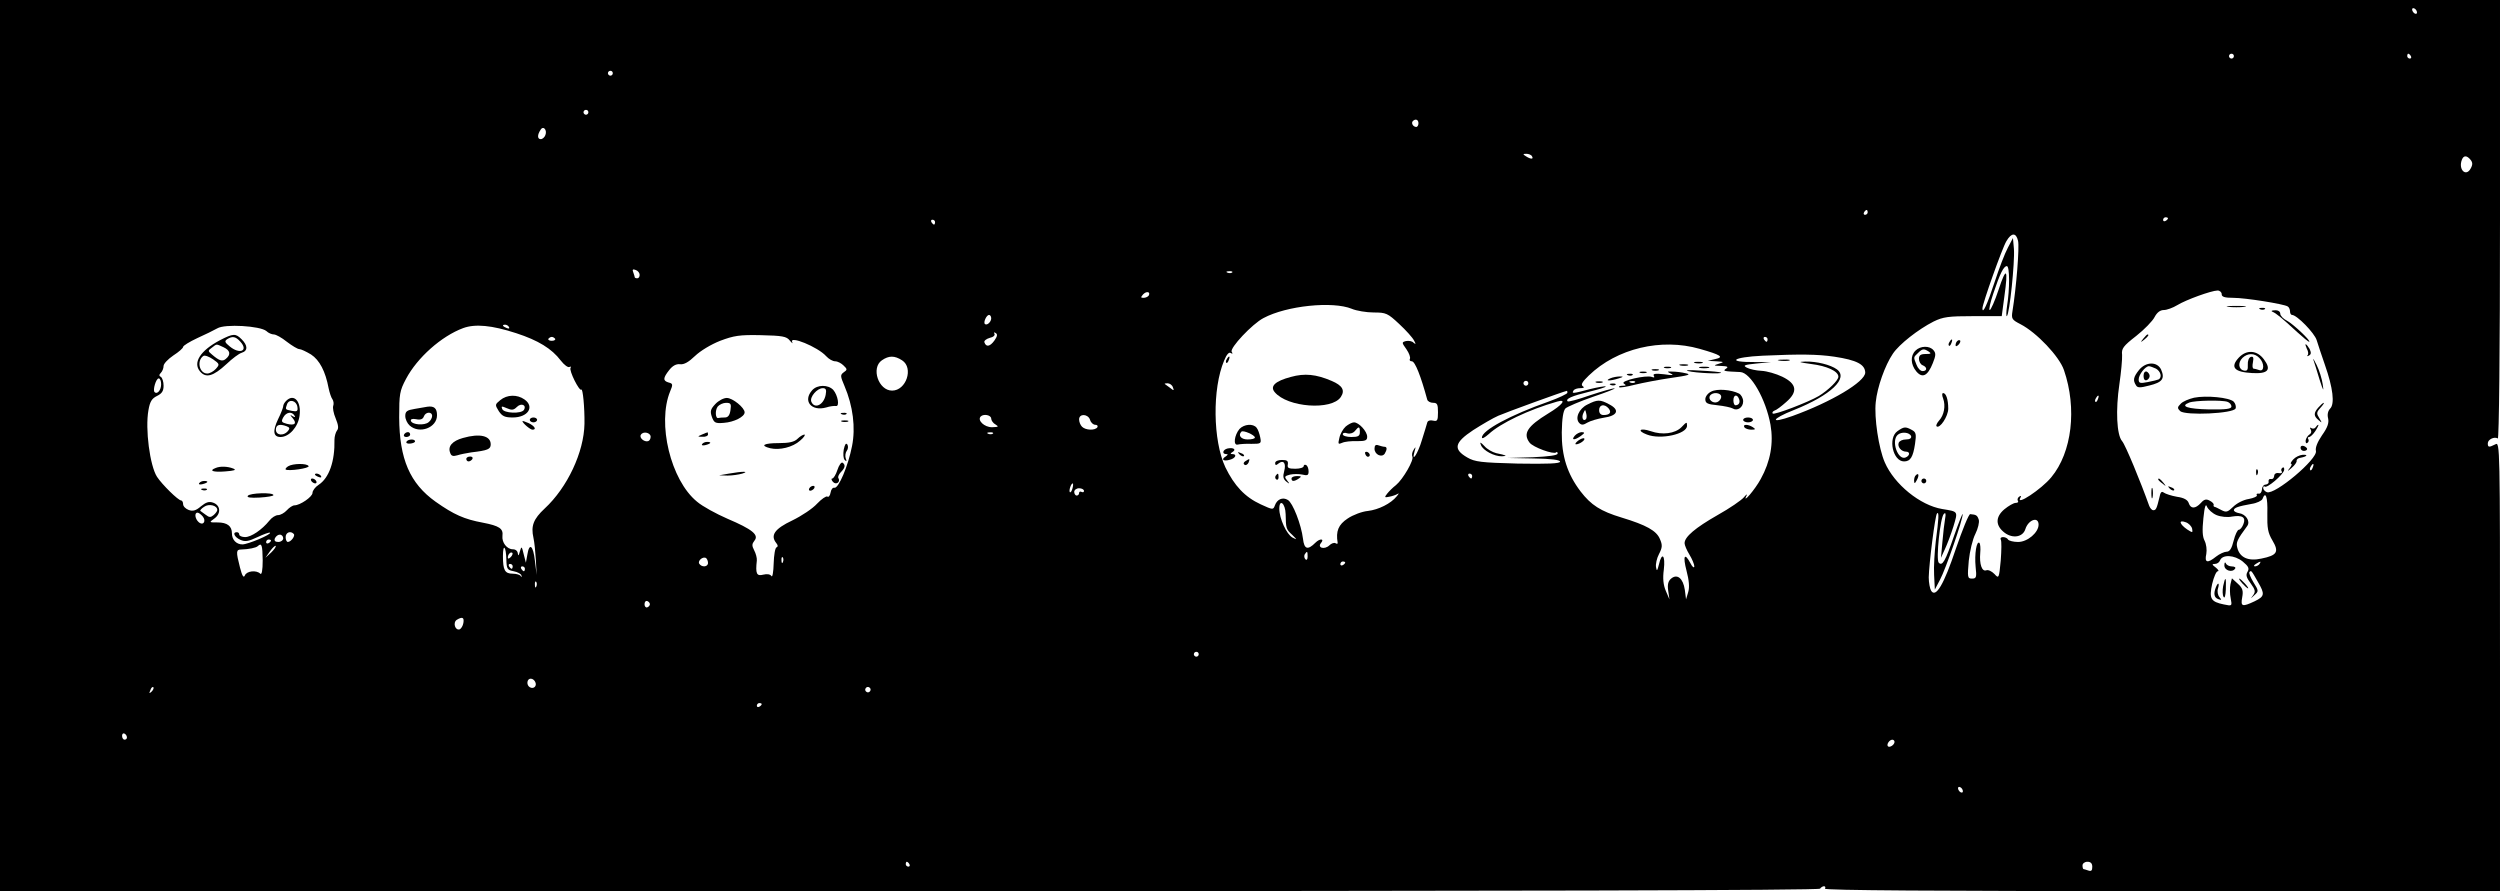 <?xml version="1.0" standalone="no"?>
<!DOCTYPE svg PUBLIC "-//W3C//DTD SVG 20010904//EN"
 "http://www.w3.org/TR/2001/REC-SVG-20010904/DTD/svg10.dtd">
<svg version="1.0" xmlns="http://www.w3.org/2000/svg"
 width="1024pt" height="365pt" viewBox="0 0 1024 365"
 preserveAspectRatio="xMidYMid meet">

<g transform="translate(0,365) scale(0.1,-0.1)"
fill="#000000" stroke="none">
<path d="M0 1825 l0 -1825 3724 0 c2477 0 3727 3 3731 10 3 5 11 10 16 10 6 0
7 -5 4 -10 -4 -7 458 -10 1379 -10 l1386 0 0 920 c0 907 0 921 -19 910 -26
-13 -31 -13 -31 4 0 16 27 29 41 20 5 -3 9 357 9 895 l0 901 -5120 0 -5120 0
0 -1825z m9900 1774 c0 -6 -4 -7 -10 -4 -5 3 -10 11 -10 16 0 6 5 7 10 4 6 -3
10 -11 10 -16z m-750 -179 c0 -5 -4 -10 -10 -10 -5 0 -10 5 -10 10 0 6 5 10
10 10 6 0 10 -4 10 -10z m725 0 c3 -5 1 -10 -4 -10 -6 0 -11 5 -11 10 0 6 2
10 4 10 3 0 8 -4 11 -10z m-7365 -70 c0 -5 -4 -10 -10 -10 -5 0 -10 5 -10 10
0 6 5 10 10 10 6 0 10 -4 10 -10z m-100 -160 c0 -5 -4 -10 -10 -10 -5 0 -10 5
-10 10 0 6 5 10 10 10 6 0 10 -4 10 -10z m3400 -45 c0 -8 -4 -15 -9 -15 -13 0
-22 16 -14 24 11 11 23 6 23 -9z m-3576 -48 c-3 -9 -12 -17 -19 -17 -14 0 -15
17 -1 38 11 19 28 0 20 -21z m4041 -87 c8 -13 -5 -13 -25 0 -13 8 -13 10 2 10
9 0 20 -4 23 -10z m3844 -14 c9 -11 10 -20 1 -36 -19 -36 -52 -5 -36 36 7 18
20 18 35 0z m-2469 -216 c0 -5 -5 -10 -11 -10 -5 0 -7 5 -4 10 3 6 8 10 11 10
2 0 4 -4 4 -10z m1230 -24 c0 -3 -4 -8 -10 -11 -5 -3 -10 -1 -10 4 0 6 5 11
10 11 6 0 10 -2 10 -4z m-5050 -16 c0 -5 -2 -10 -4 -10 -3 0 -8 5 -11 10 -3 6
-1 10 4 10 6 0 11 -4 11 -10z m4436 -77 c6 -24 -7 -190 -23 -288 -5 -31 -2
-35 33 -53 66 -34 159 -132 178 -188 54 -157 33 -337 -52 -439 -40 -49 -149
-121 -126 -83 4 7 3 8 -5 4 -6 -4 -9 -12 -6 -17 4 -5 0 -9 -9 -9 -8 0 -29 -12
-46 -26 -38 -32 -37 -68 2 -97 33 -24 74 -17 84 16 12 38 54 53 54 18 0 -32
-45 -71 -84 -71 -19 0 -38 5 -41 10 -3 6 -13 10 -21 10 -8 0 -12 -5 -9 -10 4
-6 3 -45 0 -86 -7 -74 -8 -75 -26 -55 -11 11 -25 18 -33 15 -18 -7 -29 25 -25
71 2 19 0 37 -3 41 -12 11 -21 -45 -16 -97 5 -44 3 -49 -15 -49 -18 0 -19 5
-13 73 4 39 16 89 27 110 11 22 17 48 14 58 -6 18 -10 21 -35 23 -6 1 -32 -64
-59 -142 -49 -147 -82 -202 -101 -172 -5 8 -10 33 -10 55 1 54 26 255 34 262
9 9 7 -23 -5 -113 -5 -43 -9 -106 -7 -139 l3 -60 21 40 c23 42 95 250 93 269
0 6 -16 -34 -35 -88 -36 -105 -48 -126 -63 -111 -12 13 6 186 21 200 7 7 9 1
5 -20 -3 -16 -8 -59 -11 -95 l-6 -65 16 35 c9 19 25 61 35 93 19 64 21 61 -46
72 -90 15 -196 101 -235 191 -25 57 -44 184 -37 247 6 61 38 151 70 198 26 39
104 100 167 132 39 19 61 22 162 22 l117 0 11 82 c16 114 8 123 -24 26 -15
-46 -32 -83 -36 -83 -5 0 2 31 15 69 27 81 42 111 55 111 12 0 12 -95 1 -162
-4 -26 -4 -45 -1 -43 11 7 33 222 29 275 l-4 45 -21 -40 c-12 -22 -36 -85 -54
-140 -30 -92 -50 -135 -50 -108 0 19 81 247 98 275 21 36 40 36 48 1z m-5646
-139 c0 -8 -4 -14 -10 -14 -5 0 -10 2 -10 4 0 2 -3 12 -6 20 -5 12 -2 15 10
10 9 -3 16 -12 16 -20z m2427 10 c-3 -3 -12 -4 -19 -1 -8 3 -5 6 6 6 11 1 17
-2 13 -5z m-342 -95 c-4 -5 -13 -9 -21 -9 -12 0 -12 2 -2 14 14 15 32 11 23
-5z m4395 6 c0 -11 12 -15 48 -15 49 0 205 -25 222 -35 6 -3 10 -13 10 -21 0
-8 4 -14 8 -14 20 0 92 -74 101 -103 5 -18 21 -63 34 -102 33 -94 41 -160 21
-179 -9 -10 -12 -24 -8 -40 4 -18 -2 -37 -25 -69 -19 -28 -28 -51 -25 -64 9
-32 -169 -182 -201 -169 -8 3 -15 11 -15 17 0 7 3 9 6 6 9 -9 77 49 80 68 1 8
-2 13 -7 9 -5 -3 -7 -10 -3 -15 3 -6 -2 -9 -12 -7 -11 2 -19 -3 -19 -12 -1 -8
-6 -14 -13 -12 -7 1 -11 -3 -10 -10 2 -7 -4 -12 -12 -13 -8 0 -15 -9 -15 -20
-1 -11 -7 -19 -14 -17 -7 1 -10 -2 -7 -7 3 -4 -12 -11 -33 -15 -21 -3 -49 -17
-64 -32 -23 -22 -28 -24 -49 -13 -13 7 -25 13 -28 13 -3 1 -4 4 -3 8 2 4 -6
12 -16 17 -14 8 -23 6 -36 -9 -23 -25 -42 -25 -50 -1 -4 13 -19 22 -48 26 -23
4 -47 12 -54 17 -9 7 -14 2 -18 -19 -11 -46 -14 -53 -25 -53 -6 0 -13 8 -17
18 -34 96 -98 251 -111 265 -22 25 -27 127 -11 234 7 48 12 102 11 119 -3 26
4 36 58 78 33 26 67 61 75 77 10 19 23 29 38 29 12 0 37 9 55 20 36 22 138 59
165 60 9 0 17 -7 17 -15z m-3563 -60 c19 -8 60 -15 90 -15 50 0 57 -3 104 -47
28 -26 55 -56 61 -68 8 -15 8 -17 -2 -9 -6 7 -20 9 -31 7 -18 -5 -18 -6 2 -34
11 -16 17 -33 14 -39 -3 -5 0 -10 8 -10 13 0 37 -61 63 -157 2 -7 13 -13 24
-13 17 0 20 -6 20 -39 0 -34 -3 -38 -20 -34 -12 3 -22 0 -24 -8 -2 -8 -12 -40
-22 -72 -16 -55 -44 -97 -30 -46 6 20 5 21 -4 6 -6 -9 -8 -22 -5 -27 8 -13
-38 -93 -67 -117 -13 -10 -29 -26 -36 -35 -12 -15 -11 -17 7 -13 12 2 27 7 34
11 8 5 8 3 -2 -9 -24 -30 -75 -55 -118 -60 -23 -2 -61 -16 -83 -31 -38 -25
-49 -52 -41 -99 1 -5 -3 -6 -9 -2 -6 3 -17 -1 -25 -9 -20 -19 -51 -10 -34 10
15 18 -5 19 -23 1 -32 -32 -46 -27 -51 16 -7 58 -42 148 -62 159 -21 13 -44 3
-53 -22 -7 -19 -8 -19 -58 4 -65 30 -108 76 -145 152 -51 109 -54 322 -5 437
10 25 20 36 27 31 8 -5 9 -3 4 5 -9 15 84 114 130 138 95 51 284 70 362 38z
m-1477 -39 c0 -15 -18 -31 -26 -23 -7 7 7 37 17 37 5 0 9 -6 9 -14z m-2969
-52 c8 -8 22 -14 31 -14 8 0 32 -13 53 -30 21 -16 44 -30 51 -30 7 0 28 -10
48 -22 35 -23 59 -69 72 -138 4 -19 11 -40 16 -46 4 -6 6 -18 3 -26 -3 -8 1
-31 10 -52 11 -27 13 -41 5 -50 -5 -7 -10 -24 -10 -37 2 -89 -22 -157 -65
-185 -14 -9 -25 -24 -25 -33 0 -16 -51 -51 -74 -51 -7 0 -21 -9 -31 -20 -10
-11 -26 -20 -36 -20 -10 0 -26 -10 -36 -23 -30 -37 -74 -67 -99 -67 -13 0 -24
5 -24 10 0 6 -4 10 -10 10 -19 0 -10 -20 14 -31 20 -9 33 -7 71 11 25 12 48
20 51 18 7 -7 -91 -48 -113 -48 -25 0 -43 19 -43 45 0 30 -19 45 -59 45 -35 0
-35 0 -13 16 28 20 26 54 -5 65 -17 6 -29 2 -50 -15 -21 -18 -33 -21 -50 -15
-13 5 -23 15 -23 24 0 8 -4 15 -8 15 -12 0 -78 65 -99 97 -29 45 -49 196 -35
273 6 35 14 48 35 58 20 10 27 20 27 42 0 16 -5 32 -11 36 -8 4 -8 9 0 17 6 6
11 19 11 28 0 9 18 28 40 43 22 14 40 30 40 35 0 5 26 21 58 36 31 14 68 32
82 40 31 19 176 10 201 -11z m1024 -9 c89 -29 145 -63 182 -112 14 -18 30 -30
36 -26 5 3 7 1 4 -4 -7 -11 36 -97 44 -89 6 7 14 -73 13 -140 -2 -116 -70
-261 -163 -347 -46 -43 -57 -71 -46 -120 4 -17 8 -59 10 -92 l3 -60 -7 58 c-7
63 -23 76 -31 25 l-6 -33 -9 35 c-8 34 -9 34 -16 10 -4 -16 -7 -19 -8 -7 -1
10 -9 17 -20 17 -25 0 -46 28 -43 55 4 30 -13 41 -80 54 -76 14 -119 33 -194
86 -105 75 -148 174 -149 345 0 96 2 109 28 158 46 87 145 175 234 208 49 18
117 12 218 -21z m-30 25 c3 -6 -1 -7 -9 -4 -18 7 -21 14 -7 14 6 0 13 -4 16
-10z m1988 -55 c-18 -25 -34 -28 -41 -7 -2 6 8 14 22 18 15 3 23 11 19 17 -3
6 -1 7 5 3 9 -5 7 -14 -5 -31z m-838 0 c9 -11 14 -14 10 -7 -15 30 105 -19
139 -57 11 -12 27 -21 37 -21 10 0 25 -8 34 -17 16 -15 16 -18 1 -28 -15 -11
-14 -16 3 -56 35 -82 46 -171 31 -246 -16 -82 -55 -174 -72 -171 -7 2 -14 -7
-16 -20 -2 -12 -8 -20 -13 -16 -5 3 -24 -10 -42 -29 -18 -20 -63 -50 -102 -69
-72 -34 -91 -61 -65 -93 7 -9 7 -14 1 -17 -6 -1 -11 -32 -12 -66 -1 -35 -5
-58 -9 -52 -5 8 -18 10 -34 6 -27 -7 -32 4 -26 58 1 10 -4 29 -11 42 -10 19
-9 26 1 39 20 24 -9 47 -110 90 -46 20 -103 51 -125 70 -108 88 -164 321 -110
452 12 28 11 32 -6 36 -24 7 -24 18 2 51 14 18 29 26 45 24 16 -2 35 9 61 34
22 21 65 47 103 62 56 21 79 25 167 23 88 -2 105 -5 118 -22z m-961 7 c2 -4
-4 -8 -14 -8 -10 0 -16 4 -14 8 3 4 9 8 14 8 5 0 11 -4 14 -8z m4966 -2 c0 -5
-2 -10 -4 -10 -3 0 -8 5 -11 10 -3 6 -1 10 4 10 6 0 11 -4 11 -10z m-278 -39
c88 -25 101 -34 63 -42 l-30 -7 35 -2 c33 -2 33 -3 10 -10 -23 -7 -22 -8 10
-9 26 -1 31 -4 20 -11 -15 -10 -10 -11 58 -14 43 -2 105 -111 124 -216 13 -75
0 -150 -40 -222 -23 -43 -78 -107 -58 -68 4 8 -1 5 -11 -7 -10 -12 -58 -45
-108 -73 -91 -52 -135 -89 -135 -115 0 -8 9 -29 20 -47 11 -18 20 -40 20 -48
-1 -8 -8 -3 -16 13 -24 45 -32 31 -16 -31 10 -38 13 -67 7 -87 l-9 -30 -5 39
c-7 47 -31 67 -56 46 -12 -10 -16 -24 -12 -50 l5 -35 -15 35 c-10 24 -13 50
-8 87 7 59 -8 74 -20 21 -7 -28 -9 -29 -12 -11 -2 12 3 36 12 53 14 27 15 37
4 62 -14 34 -55 57 -157 88 -86 26 -125 51 -168 107 -54 71 -78 145 -77 242 1
58 6 88 15 98 8 7 59 29 114 48 54 18 94 34 87 34 -7 1 -51 -12 -100 -28 -48
-17 -89 -28 -92 -25 -10 10 17 22 87 39 40 10 71 19 69 22 -3 2 -32 -3 -65
-11 -71 -19 -75 -19 -67 -6 3 6 16 10 28 10 15 0 18 3 10 8 -9 6 -2 18 25 44
115 111 296 154 454 109z m551 -32 c93 -14 126 -32 127 -65 0 -38 -140 -121
-298 -178 -95 -34 -89 -13 7 25 150 60 224 130 175 166 -26 19 -83 33 -129 32
-32 -1 -27 -3 23 -10 66 -8 112 -30 112 -52 0 -15 -41 -55 -80 -79 -42 -25
-183 -79 -189 -72 -3 4 0 9 7 12 8 2 29 18 48 35 49 42 44 75 -16 104 -25 12
-63 23 -85 24 -22 1 -49 7 -60 13 -17 9 -11 12 40 17 l60 6 -67 0 c-119 -1
-93 20 32 26 153 7 225 6 293 -4z m-3818 -15 c48 -31 17 -124 -41 -124 -56 0
-87 93 -42 124 29 20 52 20 83 0z m-3035 -98 c0 -24 -16 -43 -27 -32 -8 8 6
56 17 56 6 0 10 -11 10 -24z m5600 4 c0 -5 -4 -10 -10 -10 -5 0 -10 5 -10 10
0 6 5 10 10 10 6 0 10 -4 10 -10z m-1456 -16 c6 -15 4 -15 -11 -3 -10 7 -20
15 -22 16 -2 2 3 3 11 3 9 0 19 -7 22 -16z m1616 -23 c0 -4 -35 -21 -77 -36
-156 -55 -273 -118 -273 -147 0 -7 12 0 28 14 47 44 164 100 280 133 41 12 23
-13 -37 -49 -85 -52 -104 -82 -76 -119 14 -19 99 -50 109 -40 3 4 6 1 6 -5 0
-7 -35 -12 -102 -15 l-103 -3 108 -2 c71 -1 107 -6 107 -13 0 -8 -50 -10 -173
-8 -151 4 -176 7 -207 25 -59 34 -53 61 24 112 36 23 82 50 103 59 29 13 268
100 281 102 1 1 2 -3 2 -8z m2173 -26 c-3 -9 -8 -14 -10 -11 -3 3 -2 9 2 15 9
16 15 13 8 -4z m-4533 -80 c0 -7 8 -19 18 -24 14 -9 12 -10 -15 -11 -31 0 -61
28 -46 44 12 12 43 6 43 -9z m405 -5 c3 -11 13 -20 21 -20 8 0 12 -4 9 -10 -9
-14 -48 -13 -63 2 -7 7 -12 20 -12 30 0 25 37 23 45 -2z m-1800 -69 c0 -8 -4
-16 -10 -18 -16 -5 -38 14 -30 26 9 16 40 9 40 -8z m1402 13 c-3 -3 -12 -4
-19 -1 -8 3 -5 6 6 6 11 1 17 -2 13 -5z m5406 -139 c-3 -9 -8 -14 -10 -11 -3
3 -2 9 2 15 9 16 15 13 8 -4z m-3443 -35 c0 -5 -2 -10 -4 -10 -3 0 -8 5 -11
10 -3 6 -1 10 4 10 6 0 11 -4 11 -10z m-1637 -50 c-3 -12 -8 -19 -11 -16 -5 6
5 36 12 36 2 0 2 -9 -1 -20z m47 -11 c0 -5 -4 -7 -10 -4 -5 3 -10 1 -10 -4 0
-6 -4 -11 -10 -11 -5 0 -10 7 -10 15 0 8 9 15 20 15 11 0 20 -5 20 -11z m4847
-92 c-1 -60 2 -79 21 -111 28 -47 19 -61 -45 -74 -54 -12 -89 4 -99 44 -6 22
-1 33 41 90 13 19 -6 48 -34 52 -11 2 -21 7 -21 12 0 10 17 16 73 26 21 3 41
13 44 20 13 35 22 8 20 -59z m-8397 14 c0 -5 -7 -14 -15 -21 -12 -10 -18 -10
-32 1 -10 7 -20 15 -22 16 -3 2 4 10 15 17 19 14 54 6 54 -13z m4376 -17 c1
-59 2 -62 27 -85 21 -21 21 -21 1 -11 -24 13 -54 78 -54 118 0 43 25 22 26
-22z m3813 -4 c17 -7 45 -10 63 -6 43 7 58 -3 47 -31 -5 -13 -13 -23 -19 -23
-5 0 -15 -20 -21 -45 -8 -32 -16 -45 -29 -45 -9 0 -29 -9 -43 -20 -36 -29 -48
-25 -40 11 3 17 0 40 -7 54 -9 17 -10 43 -5 92 5 50 10 62 15 47 5 -11 22 -27
39 -34z m-8249 -5 c16 -19 3 -40 -16 -24 -15 13 -19 39 -5 39 5 0 14 -7 21
-15z m8149 -51 c3 -17 2 -17 -20 -3 -32 22 -37 41 -7 30 13 -4 25 -17 27 -27z
m-7776 -21 c8 -7 -11 -33 -24 -33 -5 0 -9 9 -9 20 0 19 20 27 33 13z m-43 -18
c0 -8 -9 -15 -20 -15 -13 0 -18 5 -14 15 4 8 12 15 20 15 8 0 14 -7 14 -15z
m-50 -9 c0 -3 -4 -8 -10 -11 -5 -3 -10 -1 -10 4 0 6 5 11 10 11 6 0 10 -2 10
-4z m-34 -81 c0 -42 -4 -61 -10 -55 -16 16 -56 11 -63 -7 -5 -12 -11 -3 -20
32 -17 66 -16 74 5 74 31 1 61 7 68 14 16 15 19 4 20 -58z m35 32 l-24 -22 19
27 c10 14 21 24 23 22 3 -3 -6 -15 -18 -27z m963 -29 c1 -39 4 -43 30 -48 16
-3 31 -11 32 -18 1 -7 0 -8 -3 -2 -2 5 -17 10 -33 10 -32 0 -40 14 -40 72 0
54 13 40 14 -14z m18 10 c-7 -7 -12 -8 -12 -2 0 6 3 14 7 17 3 4 9 5 12 2 2
-3 -1 -11 -7 -17z m3264 2 c0 -12 -4 -16 -9 -11 -5 5 -6 14 -3 20 10 15 12 14
12 -9z m3850 -62 c-8 -13 -5 -24 13 -48 19 -26 20 -34 10 -48 -12 -16 -12 -16
5 0 18 16 18 18 -4 53 -12 20 -20 39 -16 42 7 7 7 8 34 -40 30 -51 28 -60 -13
-80 -51 -24 -58 -22 -51 16 5 27 2 38 -18 56 l-24 22 -6 -24 c-3 -14 -3 -40 1
-58 6 -32 6 -32 -28 -25 -54 11 -61 24 -48 84 7 29 17 52 23 52 6 0 2 7 -8 15
-16 12 -17 15 -4 15 9 0 18 6 21 14 10 26 59 23 93 -4 24 -20 28 -28 20 -42z
m-6306 36 c0 -17 -26 -19 -36 -3 -7 12 15 31 28 23 4 -3 8 -12 8 -20z m307 4
c-3 -8 -6 -5 -6 6 -1 11 2 17 5 13 3 -3 4 -12 1 -19z m2303 -2 c0 -3 -4 -8
-10 -11 -5 -3 -10 -1 -10 4 0 6 5 11 10 11 6 0 10 -2 10 -4z m3745 -6 c-3 -5
-12 -10 -18 -10 -7 0 -6 4 3 10 19 12 23 12 15 0z m-7155 -10 c0 -5 -2 -10 -4
-10 -3 0 -8 5 -11 10 -3 6 -1 10 4 10 6 0 11 -4 11 -10z m50 -10 c0 -5 -2 -10
-4 -10 -3 0 -8 5 -11 10 -3 6 -1 10 4 10 6 0 11 -4 11 -10z m47 -72 c-3 -8 -6
-5 -6 6 -1 11 2 17 5 13 3 -3 4 -12 1 -19z m465 -73 c0 -5 -5 -11 -11 -13 -6
-2 -11 4 -11 13 0 9 5 15 11 13 6 -2 11 -8 11 -13z m-764 -77 c-2 -12 -9 -23
-15 -26 -19 -6 -29 28 -12 39 23 14 31 10 27 -13z m3012 -128 c0 -5 -4 -10
-10 -10 -5 0 -10 5 -10 10 0 6 5 10 10 10 6 0 10 -4 10 -10z m-2717 -115 c7
-16 -8 -29 -23 -20 -15 9 -12 35 4 35 8 0 16 -7 19 -15z m-1572 -38 c-10 -9
-11 -8 -5 6 3 10 9 15 12 12 3 -3 0 -11 -7 -18z m2943 2 c-3 -5 -10 -7 -15 -3
-5 3 -7 10 -3 15 3 5 10 7 15 3 5 -3 7 -10 3 -15z m-444 -53 c0 -3 -4 -8 -10
-11 -5 -3 -10 -1 -10 4 0 6 5 11 10 11 6 0 10 -2 10 -4z m-2600 -137 c0 -5 -4
-9 -10 -9 -5 0 -10 7 -10 16 0 8 5 12 10 9 6 -3 10 -10 10 -16z m7240 -18 c0
-12 -20 -25 -27 -18 -7 7 6 27 18 27 5 0 9 -4 9 -9z m280 -202 c0 -6 -4 -7
-10 -4 -5 3 -10 11 -10 16 0 6 5 7 10 4 6 -3 10 -11 10 -16z m-4315 -299 c3
-5 1 -10 -4 -10 -6 0 -11 5 -11 10 0 6 2 10 4 10 3 0 8 -4 11 -10z m4845 -11
c0 -15 -4 -19 -16 -15 -9 3 -18 6 -20 6 -2 0 -4 7 -4 15 0 8 9 15 20 15 14 0
20 -7 20 -21z"/>
<path d="M7985 2249 c-4 -6 -5 -12 -2 -15 2 -3 7 2 10 11 7 17 1 20 -8 4z"/>
<path d="M8017 2253 c-4 -3 -7 -11 -7 -17 0 -6 5 -5 12 2 6 6 9 14 7 17 -3 3
-9 2 -12 -2z"/>
<path d="M7846 2214 c-22 -21 -20 -57 3 -85 25 -30 47 -19 68 34 12 30 13 40
3 52 -16 20 -54 19 -74 -1z m54 -4 c12 -8 9 -10 -12 -10 -21 0 -28 -5 -28 -20
0 -11 7 -23 15 -26 20 -8 19 -24 0 -24 -9 0 -20 12 -25 26 -13 32 -13 30 6 48
18 18 24 19 44 6z"/>
<path d="M7959 2018 c11 -30 4 -68 -16 -90 -9 -10 -14 -21 -11 -24 13 -12 48
41 48 72 0 38 -9 64 -21 64 -5 0 -5 -10 0 -22z"/>
<path d="M7772 1884 c-40 -28 -19 -124 27 -124 26 0 37 18 45 72 6 40 4 48
-13 57 -26 14 -32 14 -59 -5z m56 -21 c2 -8 -6 -13 -21 -13 -14 0 -27 -6 -30
-14 -6 -16 11 -36 30 -36 18 0 16 -17 -2 -24 -31 -12 -59 66 -33 92 15 15 50
12 56 -5z"/>
<path d="M7847 1703 c-4 -3 -7 -13 -7 -22 1 -13 3 -13 11 2 11 19 8 33 -4 20z"/>
<path d="M7870 1680 c0 -5 5 -10 10 -10 6 0 10 5 10 10 0 6 -4 10 -10 10 -5 0
-10 -4 -10 -10z"/>
<path d="M9128 2393 c17 -2 47 -2 65 0 17 2 3 4 -33 4 -36 0 -50 -2 -32 -4z"/>
<path d="M9258 2383 c7 -3 16 -2 19 1 4 3 -2 6 -13 5 -11 0 -14 -3 -6 -6z"/>
<path d="M9308 2373 c15 -6 37 -24 101 -83 24 -22 46 -40 49 -40 12 0 -64 72
-90 86 -16 8 -28 21 -28 29 0 9 -9 15 -22 14 -13 0 -17 -3 -10 -6z"/>
<path d="M8779 2263 c-13 -16 -12 -17 4 -4 16 13 21 21 13 21 -2 0 -10 -8 -17
-17z"/>
<path d="M9449 2221 c6 -10 7 -22 3 -26 -4 -5 -1 -5 6 -1 9 5 9 12 2 27 -6 10
-13 19 -16 19 -2 0 0 -8 5 -19z"/>
<path d="M9170 2185 c-36 -39 -19 -59 54 -63 66 -4 81 13 49 56 -28 38 -71 41
-103 7z m84 -1 c22 -21 21 -58 0 -50 -9 3 -19 6 -23 6 -5 0 -6 12 -3 26 4 20
1 25 -9 22 -8 -3 -13 -17 -12 -32 1 -21 -2 -26 -15 -24 -23 4 -27 32 -7 52 21
20 49 21 69 0z"/>
<path d="M9476 2175 c4 -11 15 -47 25 -80 15 -47 18 -51 13 -20 -3 22 -14 58
-25 80 -11 22 -16 31 -13 20z"/>
<path d="M8761 2134 c-23 -29 -25 -42 -12 -62 6 -11 17 -11 55 -1 53 13 64 28
48 65 -16 34 -63 33 -91 -2z m70 6 c19 -11 26 -35 11 -44 -4 -2 -24 -7 -45
-11 -31 -6 -37 -5 -37 11 0 19 27 54 42 54 5 0 18 -5 29 -10z"/>
<path d="M8780 2110 c0 -13 5 -20 13 -17 6 2 12 10 12 17 0 7 -6 15 -12 18 -8
2 -13 -5 -13 -18z"/>
<path d="M8987 2021 c-21 -5 -46 -15 -55 -25 -14 -14 -14 -18 -2 -30 22 -19
219 -10 227 11 3 8 -1 21 -8 28 -18 17 -112 26 -162 16z m137 -17 c9 -3 16
-12 16 -19 0 -10 -22 -13 -92 -12 -89 2 -120 13 -81 28 22 9 136 11 157 3z"/>
<path d="M9497 1982 c-21 -23 -21 -36 0 -53 15 -13 15 -12 3 8 -12 19 -12 24
4 42 11 12 17 21 14 21 -3 0 -12 -8 -21 -18z"/>
<path d="M9485 1900 c-4 -6 -11 -7 -17 -4 -7 5 -8 2 -3 -6 4 -7 2 -16 -6 -20
-7 -5 -14 -16 -15 -24 -1 -9 2 -14 7 -10 5 3 7 10 4 15 -4 5 -2 9 3 9 5 0 17
11 26 25 9 14 14 25 12 25 -3 0 -8 -5 -11 -10z"/>
<path d="M9423 1816 c0 -7 6 -13 14 -13 7 0 13 4 13 8 0 4 -6 9 -13 12 -8 3
-14 0 -14 -7z"/>
<path d="M9393 1768 c-9 -10 -13 -18 -8 -18 4 0 1 -8 -6 -17 -12 -15 -10 -15
8 1 12 10 21 23 20 28 -1 6 6 12 16 13 27 5 33 14 8 12 -12 -1 -29 -9 -38 -19z"/>
<path d="M9241 1714 c0 -11 3 -14 6 -6 3 7 2 16 -1 19 -3 4 -6 -2 -5 -13z"/>
<path d="M8840 1686 c0 -2 8 -10 18 -17 15 -13 16 -12 3 4 -13 16 -21 21 -21
13z"/>
<path d="M8812 1630 c0 -19 2 -27 5 -17 2 9 2 25 0 35 -3 9 -5 1 -5 -18z"/>
<path d="M8887 1649 c7 -7 15 -10 18 -7 3 3 -2 9 -12 12 -14 6 -15 5 -6 -5z"/>
<path d="M5025 2179 c-4 -6 -5 -12 -2 -15 2 -3 7 2 10 11 7 17 1 20 -8 4z"/>
<path d="M5287 2106 c-64 -17 -86 -38 -66 -62 52 -63 234 -76 271 -20 18 27 7
47 -38 66 -63 27 -110 32 -167 16z"/>
<path d="M5512 1903 c-11 -10 -23 -31 -26 -47 -6 -25 -5 -27 11 -20 10 5 37 8
61 7 35 0 42 3 42 18 0 22 -34 59 -54 59 -8 0 -23 -8 -34 -17z m58 -23 c0 -16
-7 -20 -35 -20 -19 0 -35 5 -35 11 0 6 8 8 19 4 10 -3 24 1 31 10 16 20 20 19
20 -5z"/>
<path d="M5077 1893 c-21 -25 -27 -69 -7 -64 8 2 33 4 56 3 39 0 41 1 36 26
-3 15 -9 33 -15 40 -14 18 -51 15 -70 -5z m63 -35 c0 -5 -13 -8 -30 -8 -27 0
-40 17 -25 32 7 7 55 -14 55 -24z"/>
<path d="M5630 1812 c0 -24 30 -38 42 -20 10 17 10 28 -1 28 -5 0 -16 3 -25 6
-11 4 -16 0 -16 -14z"/>
<path d="M5028 1813 c-20 -5 -24 -23 -5 -23 8 0 7 -3 -3 -10 -20 -12 -9 -21
18 -13 23 6 30 23 10 23 -10 0 -9 3 1 9 16 10 3 19 -21 14z"/>
<path d="M5077 1789 c7 -7 15 -10 18 -7 3 3 -2 9 -12 12 -14 6 -15 5 -6 -5z"/>
<path d="M5592 1791 c2 -7 7 -12 11 -12 12 1 9 15 -3 20 -7 2 -11 -2 -8 -8z"/>
<path d="M5101 1761 c-8 -5 -9 -11 -3 -15 5 -3 12 1 16 9 6 17 6 18 -13 6z"/>
<path d="M5223 1753 c0 -9 4 -10 13 -2 21 17 33 2 24 -31 -6 -22 -4 -32 8 -42
15 -12 16 -11 4 4 -12 15 -11 18 12 24 14 3 37 3 51 0 20 -5 25 -3 25 13 0 11
-4 23 -10 26 -5 3 -10 1 -10 -4 0 -6 -15 -11 -34 -11 -28 0 -34 3 -31 18 2 14
-3 18 -24 18 -16 0 -28 -5 -28 -13z"/>
<path d="M5225 1701 c-3 -5 -2 -12 3 -15 5 -3 9 1 9 9 0 17 -3 19 -12 6z"/>
<path d="M5290 1690 c0 -13 11 -13 30 0 12 8 11 10 -7 10 -13 0 -23 -4 -23
-10z"/>
<path d="M900 2256 c-79 -42 -111 -91 -81 -127 24 -29 54 -21 109 30 23 22 51
43 62 46 26 8 25 30 0 55 -25 25 -34 25 -90 -4z m84 -5 c35 -38 -2 -54 -43
-20 -21 17 -22 22 -10 30 21 13 34 11 53 -10z m-69 -23 c28 -13 32 -30 10 -48
-14 -12 -27 -8 -57 18 -17 14 -17 16 0 28 21 16 16 16 47 2z m-31 -89 c-9 -10
-25 -19 -35 -19 -33 0 -44 53 -16 72 6 4 24 -3 40 -14 27 -19 27 -21 11 -39z"/>
<path d="M1172 2008 c-7 -7 -12 -16 -12 -22 0 -5 -9 -29 -21 -53 -23 -48 -20
-73 10 -73 35 0 72 41 78 87 8 59 -23 93 -55 61z m46 -24 c3 -18 -1 -21 -22
-17 -29 6 -28 5 -20 28 9 22 38 14 42 -11z m-12 -36 c5 -7 3 -8 -7 -3 -12 8
-12 6 0 -8 18 -22 9 -31 -24 -23 -22 6 -24 9 -15 26 12 22 35 26 46 8z m-32
-44 c13 -5 14 -9 5 -20 -18 -21 -49 -17 -49 6 0 20 15 25 44 14z"/>
<path d="M1180 1740 c-8 -5 -12 -11 -10 -13 10 -8 100 5 94 14 -7 12 -65 11
-84 -1z"/>
<path d="M883 1733 c-29 -11 -10 -18 39 -14 39 3 48 6 33 12 -23 9 -54 10 -72
2z"/>
<path d="M1290 1706 c0 -2 7 -7 16 -10 8 -3 12 -2 9 4 -6 10 -25 14 -25 6z"/>
<path d="M1275 1680 c3 -5 11 -10 16 -10 6 0 7 5 4 10 -3 6 -11 10 -16 10 -6
0 -7 -4 -4 -10z"/>
<path d="M816 1671 c-4 -5 3 -7 14 -4 23 6 26 13 6 13 -8 0 -17 -4 -20 -9z"/>
<path d="M828 1643 c7 -3 16 -2 19 1 4 3 -2 6 -13 5 -11 0 -14 -3 -6 -6z"/>
<path d="M1015 1619 c-5 -7 11 -9 49 -7 31 2 56 6 56 10 0 12 -98 9 -105 -3z"/>
<path d="M2049 2011 c-22 -18 -22 -19 -6 -45 14 -21 25 -26 57 -26 63 0 91 44
48 74 -30 21 -71 20 -99 -3z m97 -40 c-11 -17 -83 -14 -89 4 -5 12 -2 12 19 3
20 -9 28 -8 41 5 18 18 41 8 29 -12z"/>
<path d="M1750 1984 c-8 -2 -32 -5 -52 -9 -31 -5 -38 -10 -38 -29 0 -13 8 -30
18 -39 40 -36 112 -9 112 42 0 29 -12 39 -40 35z m20 -38 c0 -7 -6 -19 -14
-25 -17 -15 -68 -11 -73 5 -2 7 6 10 21 7 18 -4 28 0 32 11 7 20 34 21 34 2z"/>
<path d="M2170 1930 c0 -5 7 -10 15 -10 8 0 15 5 15 10 0 6 -7 10 -15 10 -8 0
-15 -4 -15 -10z"/>
<path d="M2140 1925 c0 -8 32 -35 41 -35 18 0 9 15 -16 27 -14 6 -25 10 -25 8z"/>
<path d="M1655 1870 c-3 -5 1 -10 9 -10 9 0 16 5 16 10 0 6 -4 10 -9 10 -6 0
-13 -4 -16 -10z"/>
<path d="M1896 1856 c-43 -12 -63 -34 -52 -61 4 -13 12 -15 29 -10 12 4 38 9
57 12 68 8 80 13 80 33 0 35 -44 46 -114 26z"/>
<path d="M1665 1841 c-3 -6 4 -9 15 -8 11 1 20 5 20 9 0 11 -28 10 -35 -1z"/>
<path d="M1910 1770 c0 -5 4 -10 9 -10 6 0 13 5 16 10 3 6 -1 10 -9 10 -9 0
-16 -4 -16 -10z"/>
<path d="M3327 2052 c-40 -44 -4 -88 57 -71 15 5 33 7 40 6 16 -3 8 44 -11 66
-21 22 -65 22 -86 -1z m55 -19 c-8 -42 -46 -60 -59 -28 -7 19 24 55 47 55 13
0 16 -6 12 -27z"/>
<path d="M2930 1995 c-20 -21 -22 -30 -14 -53 9 -24 14 -27 49 -24 42 3 85 25
85 43 0 19 -49 59 -73 59 -13 0 -34 -11 -47 -25z m62 -25 c-3 -21 -10 -30 -23
-30 -11 0 -22 -1 -26 -2 -13 -5 -15 32 -3 47 7 8 22 15 34 15 19 0 22 -4 18
-30z"/>
<path d="M3448 1953 c7 -3 16 -2 19 1 4 3 -2 6 -13 5 -11 0 -14 -3 -6 -6z"/>
<path d="M3448 1923 c6 -2 18 -2 25 0 6 3 1 5 -13 5 -14 0 -19 -2 -12 -5z"/>
<path d="M2875 1870 c-19 -8 -19 -9 3 -9 12 -1 22 4 22 9 0 6 -1 10 -2 9 -2 0
-12 -4 -23 -9z"/>
<path d="M3267 1853 c-13 -13 -34 -18 -77 -18 -62 0 -79 -10 -35 -21 38 -9 92
4 122 31 16 13 23 25 18 25 -6 0 -19 -8 -28 -17z"/>
<path d="M2876 1831 c-4 -5 3 -7 14 -4 23 6 26 13 6 13 -8 0 -17 -4 -20 -9z"/>
<path d="M3456 1809 c-3 -19 -2 -37 4 -43 8 -8 9 -6 4 7 -3 9 -1 23 4 30 6 7
7 19 3 26 -6 8 -10 2 -15 -20z"/>
<path d="M3430 1725 c-6 -19 -16 -35 -21 -35 -5 0 -4 -6 3 -14 13 -14 32 0 22
16 -3 5 2 15 10 24 18 18 20 30 7 39 -5 3 -15 -11 -21 -30z"/>
<path d="M2985 1710 l-40 -7 35 -1 c19 0 46 4 60 8 32 10 2 10 -55 0z"/>
<path d="M3315 1650 c-3 -5 -2 -10 4 -10 5 0 13 5 16 10 3 6 2 10 -4 10 -5 0
-13 -4 -16 -10z"/>
<path d="M6943 2163 c9 -2 23 -2 30 0 6 3 -1 5 -18 5 -16 0 -22 -2 -12 -5z"/>
<path d="M6883 2153 c9 -2 23 -2 30 0 6 3 -1 5 -18 5 -16 0 -22 -2 -12 -5z"/>
<path d="M6818 2143 c6 -2 18 -2 25 0 6 3 1 5 -13 5 -14 0 -19 -2 -12 -5z"/>
<path d="M6963 2143 c9 -2 25 -2 35 0 9 3 1 5 -18 5 -19 0 -27 -2 -17 -5z"/>
<path d="M6768 2133 c6 -2 18 -2 25 0 6 3 1 5 -13 5 -14 0 -19 -2 -12 -5z"/>
<path d="M6915 2130 c30 -8 142 -13 134 -6 -2 2 -40 6 -84 8 -45 3 -67 2 -50
-2z"/>
<path d="M6718 2123 c6 -2 18 -2 25 0 6 3 1 5 -13 5 -14 0 -19 -2 -12 -5z"/>
<path d="M6845 2119 c13 -6 4 -7 -29 -2 -35 4 -47 2 -42 -6 4 -7 2 -9 -8 -5
-23 9 -132 -16 -115 -27 11 -7 10 -9 -5 -9 -11 0 -17 -3 -14 -6 3 -3 32 2 64
10 33 8 100 21 149 28 71 10 84 14 60 19 -16 4 -41 7 -55 7 -23 1 -23 0 -5 -9z
m-148 -35 c-3 -3 -12 -4 -19 -1 -8 3 -5 6 6 6 11 1 17 -2 13 -5z"/>
<path d="M6668 2113 c7 -3 16 -2 19 1 4 3 -2 6 -13 5 -11 0 -14 -3 -6 -6z"/>
<path d="M6595 2100 c-25 -11 1 -11 35 0 20 6 21 8 5 8 -11 0 -29 -3 -40 -8z"/>
<path d="M6538 2083 c6 -2 18 -2 25 0 6 3 1 5 -13 5 -14 0 -19 -2 -12 -5z"/>
<path d="M6598 2073 c7 -3 16 -2 19 1 4 3 -2 6 -13 5 -11 0 -14 -3 -6 -6z"/>
<path d="M7009 2046 c-13 -6 -24 -20 -24 -31 0 -17 9 -21 50 -25 28 -3 55 -9
62 -13 19 -12 43 4 43 29 0 13 -8 27 -17 32 -32 16 -90 21 -114 8z m41 -21 c0
-9 -7 -18 -16 -22 -18 -7 -39 11 -30 26 11 17 46 13 46 -4z m73 -9 c6 -15 -1
-26 -15 -26 -4 0 -8 9 -8 20 0 23 15 27 23 6z"/>
<path d="M6502 1993 c-35 -17 -52 -57 -33 -76 9 -9 17 -8 33 2 12 7 42 16 67
20 57 8 67 32 22 55 -37 20 -48 20 -89 -1z m87 -16 c13 -16 5 -27 -21 -27 -11
0 -18 7 -18 20 0 23 22 27 39 7z m-93 -44 c-11 -11 -19 6 -11 24 8 17 8 17 12
0 3 -10 2 -21 -1 -24z"/>
<path d="M7140 1930 c0 -5 9 -10 20 -10 11 0 20 5 20 10 0 6 -9 10 -20 10 -11
0 -20 -4 -20 -10z"/>
<path d="M6887 1900 c-26 -26 -78 -33 -126 -16 -44 15 -58 2 -15 -14 56 -22
164 2 164 36 0 17 -1 17 -23 -6z"/>
<path d="M7145 1900 c3 -5 16 -10 28 -10 18 0 19 2 7 10 -20 13 -43 13 -35 0z"/>
<path d="M6450 1865 c-16 -19 0 -19 26 0 16 12 16 14 3 15 -9 0 -22 -7 -29
-15z"/>
<path d="M6464 1845 c-10 -8 -14 -14 -9 -15 15 0 40 18 34 24 -3 3 -14 -1 -25
-9z"/>
<path d="M7288 2173 c12 -2 30 -2 40 0 9 3 -1 5 -23 4 -22 0 -30 -2 -17 -4z"/>
<path d="M6066 1827 c8 -22 55 -47 86 -46 25 1 19 4 -24 13 -15 4 -37 16 -48
29 -16 17 -20 18 -14 4z"/>
<path d="M9111 1335 c-1 -22 33 -32 44 -14 4 5 -3 9 -14 9 -10 0 -22 6 -24 13
-3 6 -6 3 -6 -8z"/>
<path d="M9106 1249 c-3 -17 -3 -37 2 -44 4 -8 8 5 9 31 2 52 -2 56 -11 13z"/>
<path d="M9185 1260 c10 -11 20 -20 23 -20 3 0 -3 9 -13 20 -10 11 -20 20 -23
20 -3 0 3 -9 13 -20z"/>
<path d="M9076 1244 c-10 -26 -7 -42 10 -48 14 -5 15 -4 5 8 -7 8 -10 24 -6
36 7 23 0 27 -9 4z"/>
</g>
</svg>
